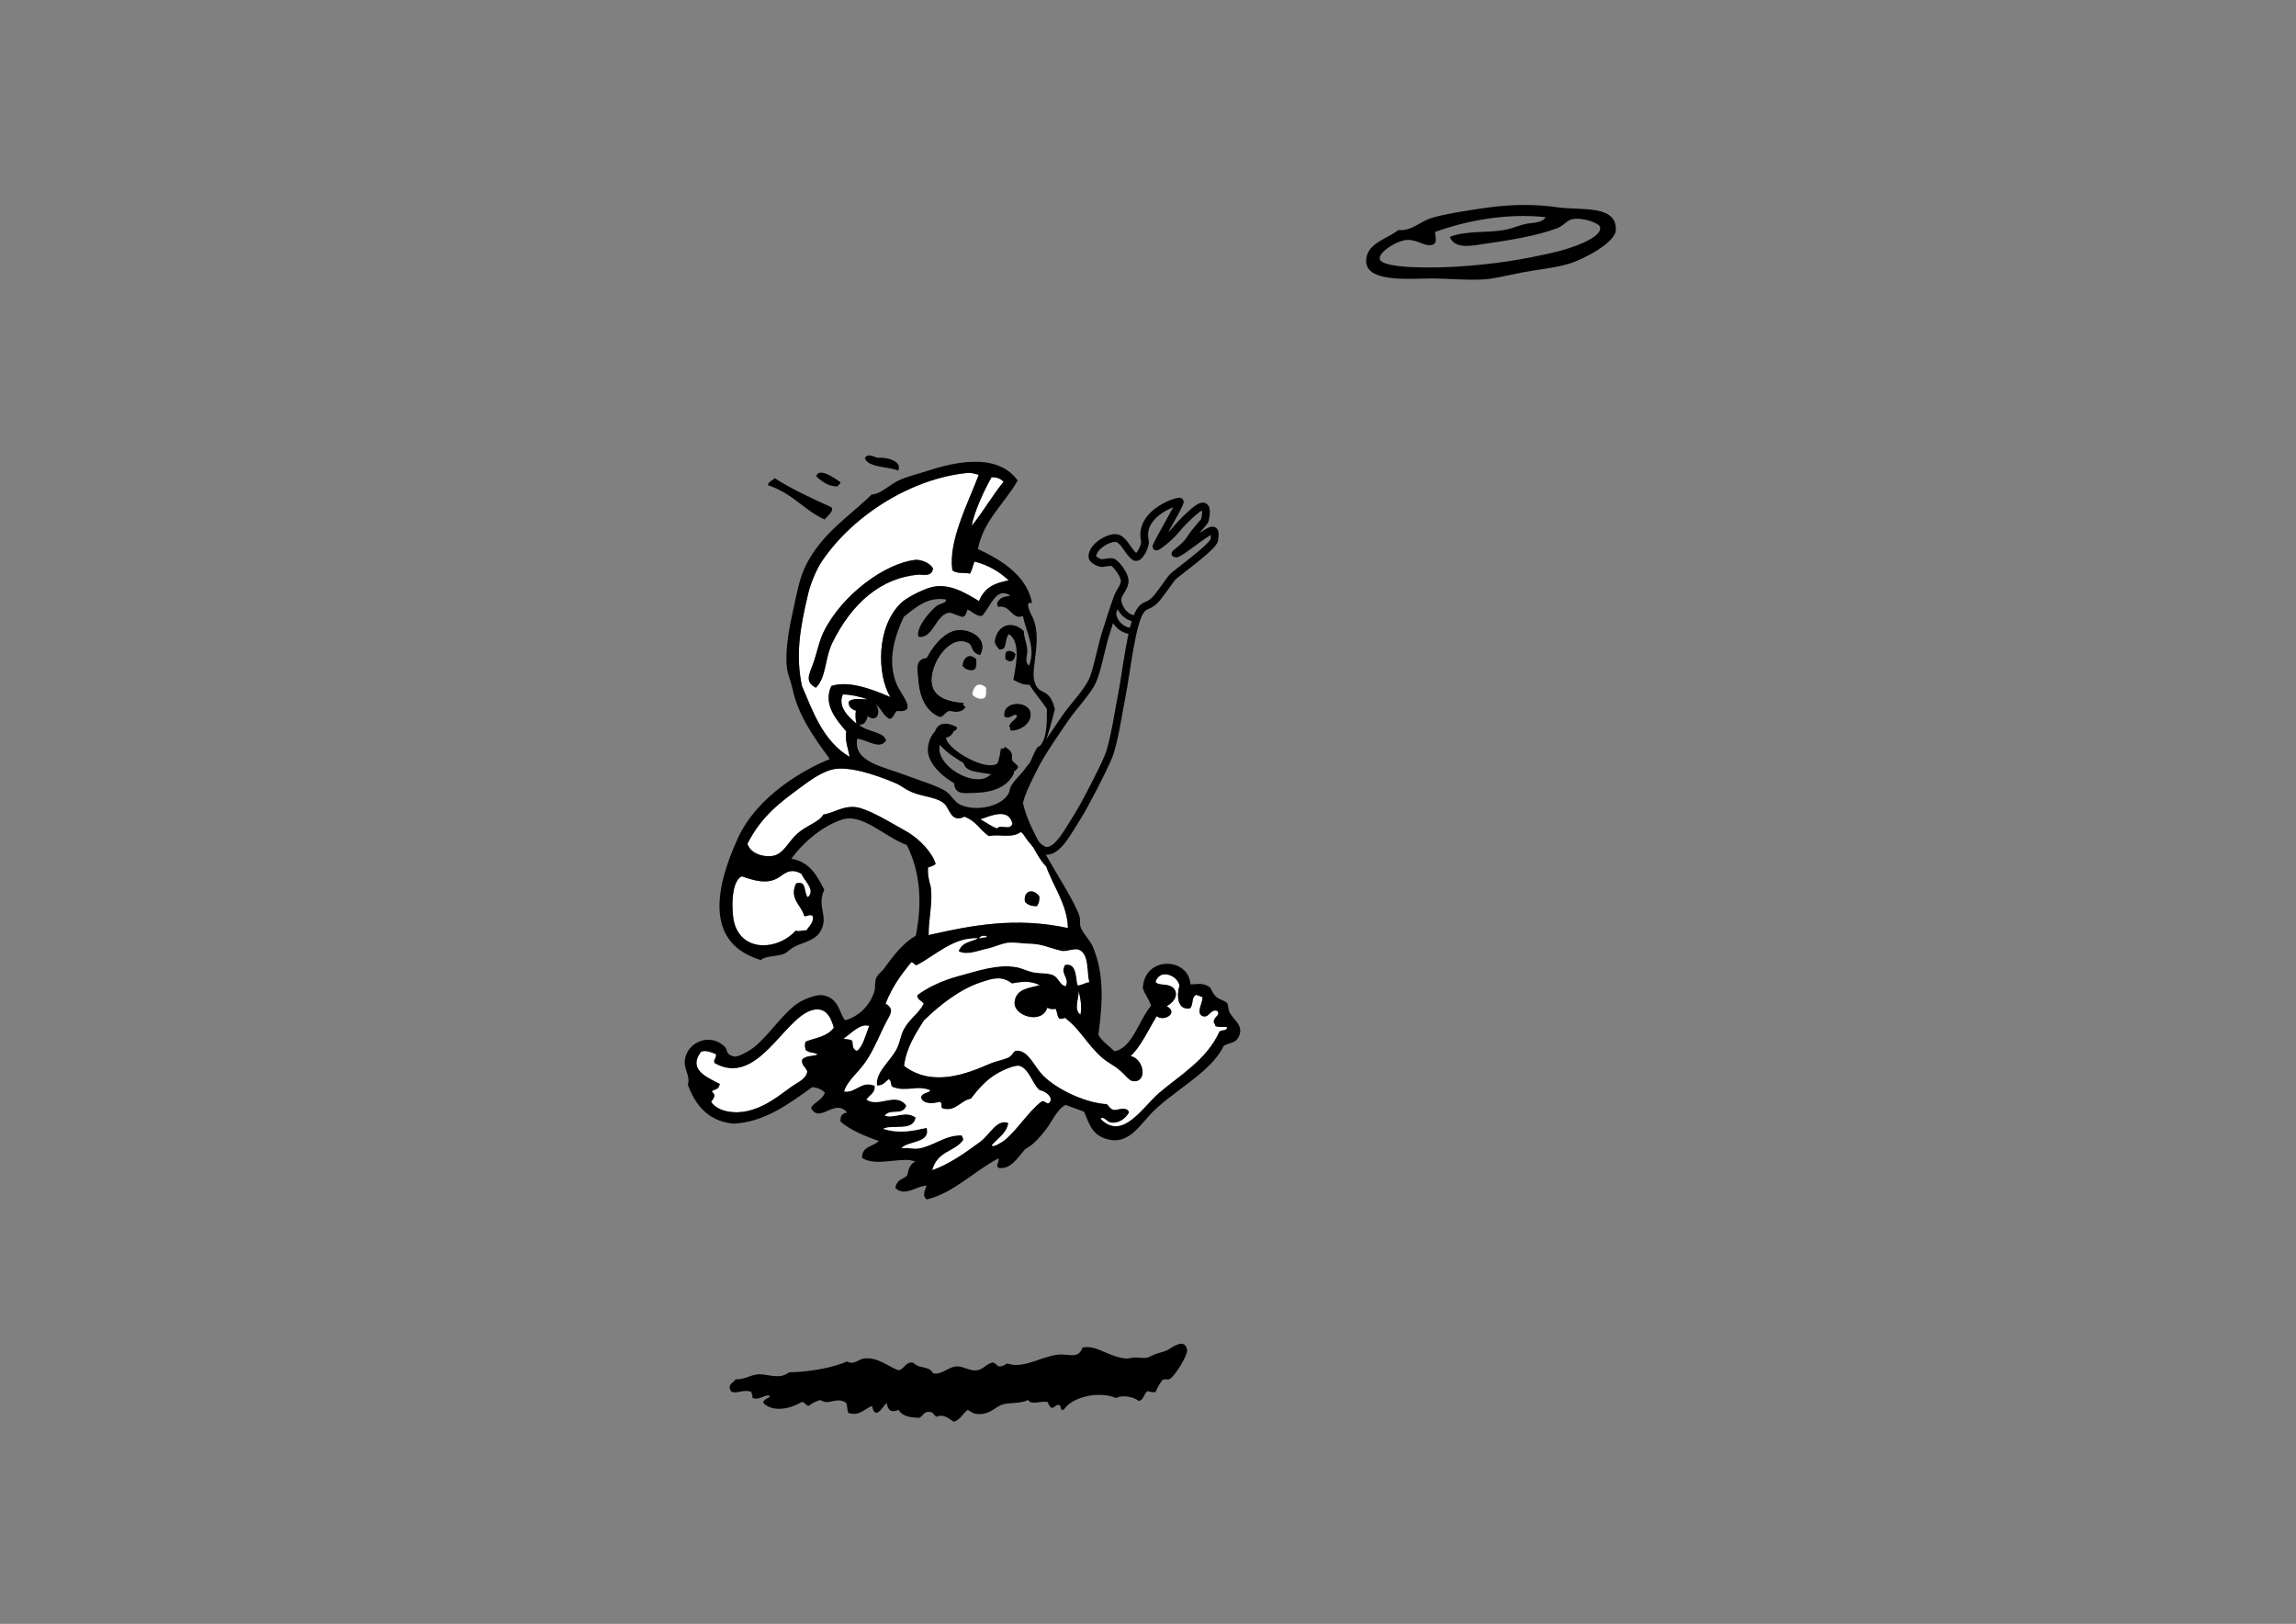 <?xml version="1.0" encoding="utf-8"?>
<!-- Generator: Adobe Illustrator 15.0.0, SVG Export Plug-In . SVG Version: 6.00 Build 0)  -->
<!DOCTYPE svg PUBLIC "-//W3C//DTD SVG 1.1//EN" "http://www.w3.org/Graphics/SVG/1.1/DTD/svg11.dtd">
<svg version="1.1" id="Layer_1" xmlns="http://www.w3.org/2000/svg" xmlns:xlink="http://www.w3.org/1999/xlink" x="0px" y="0px"
	 width="1190.55px" height="841.89px" viewBox="0 0 1190.55 841.89" enable-background="new 0 0 1190.55 841.89"
	 xml:space="preserve">
<rect x="0" y="0" width="1190.55" height="841.89" fill="#808080" stroke="none"/>
<g>
	<path fill-rule="evenodd" clip-rule="evenodd" fill="#FFFFFF" d="M507.529,246.14c-5.838,15.319-15.911,34.609-13.708,49.53
		c2.416,1.962,6.125,1.036,9.189,1.716c1.314-2.662,1.168-3.166,2.283-6.256c7.113,1.79,12.949,5.238,17.715,9.735
		c-6.184,1.307-12.221,2.931-15.374,10.75c-7.072-4.249-15.853-9.761-25.246-7.03c-4.986,1.45-12.386,5.466-14.801,7.688
		c-13.448,12.368-12.844,37.804-5.917,49.1c-10.189-4.393-21.85-8.613-30.631-5.722c-4.308,9.535,2.405,17.206,7.765,23.555
		c-0.795,5.032,1.05,8.834,1.737,13.176c-13.782-8.108-19.066-23.62-24.733-36.834c-3.234-15.807-1.198-28.981,3.29-47.878
		c1.171-4.931,4.148-12.387,7.284-16.974c16.685-24.411,47.163-42.846,75.503-45.524
		C503.392,245.029,505.397,245.599,507.529,246.14z M474.525,290.266c-15.762,1.888-37.787,17.944-47.396,37.239
		c-2.522,5.065-3.632,11.572-5.489,16.539c-2.151,5.756-4.393,9.464,1.431,12.519c5.477-5.449,4.66-15.405,8.428-23.1
		c10.346-21.126,25.537-33.82,44.593-35.535c2.226-0.201,7.099,1.5,7.707-3.187C482.202,291.57,476.996,289.971,474.525,290.266z"/>
	<path fill-rule="evenodd" clip-rule="evenodd" d="M465.777,243.995c-4.58-2.093-15.353-1.418-17.325-6.321
		c1.007-2.701,3.941-1.261,6.653-0.299C458.638,236.853,468.021,238.529,465.777,243.995z"/>
	<path fill-rule="evenodd" clip-rule="evenodd" d="M435.791,249.959c-0.099,1.505-1.133,1-1.359,2.231
		c-4.869,0.105-8.148-2.542-11.199-5.177C424.572,241.816,433.333,248.338,435.791,249.959z"/>
	<path fill-rule="evenodd" clip-rule="evenodd" d="M431.05,262.953c1.809,1.953-2.424,4.835-3.421,6.386
		c-11.062-4.993-15.725-13.053-29.48-17.845c0.663-2.297,2.47-2.134,3.505-3.629C409.587,253.173,423.31,259.464,431.05,262.953z"/>
	<path fill-rule="evenodd" clip-rule="evenodd" d="M483.799,294.74c-0.608,4.687-5.481,2.986-7.707,3.187
		c-19.057,1.715-34.247,14.409-44.593,35.535c-3.769,7.695-2.952,17.651-8.428,23.1c-5.824-3.055-3.583-6.763-1.431-12.519
		c1.857-4.967,2.966-11.474,5.489-16.539c9.609-19.295,31.634-35.351,47.396-37.239C476.996,289.971,482.202,291.57,483.799,294.74z
		"/>
	<path fill-rule="evenodd" clip-rule="evenodd" fill="#FFFFFF" d="M493.743,327.271c-5.743,2.276-10.265,8.11-13.189,13.729
		c-6.18,0.914-4.926,5.357-4.52,10.893c0.652,8.885,3.538,16.806,11.271,19.926c2.098-0.07,2.958-2.801,4.949-3.103
		c3.43,0.502,6.855,0.995,8.493-2.354c-1.082-0.296-1.388-0.953-0.917-1.971c-9.082-0.781-17.135-3.218-16.662-12.623
		c0.488-9.694,10.344-23.578,19.627-17.923c1.52,2.09,1.253,5.01,5.508,5.827C513.499,330.157,500.767,324.485,493.743,327.271z
		 M504.168,359.976c1.326,1.966,4.552,2.984,6.432,1.801c1.275-2.191,0.506-3.432,0.793-5.163
		C508.062,353.411,504.833,354.913,504.168,359.976z M534.487,371.037c0.747-8.161-14.98-8.492-13.787,0.423
		c2.984,2.096,5.117-2.137,6.653-0.299c-1.089,2.525-3.353,2.526-4.208,5.553c1.317,0.32-0.302,2.006,1.398,2.146
		C528.787,378.909,534.062,375.68,534.487,371.037z"/>
	<path fill-rule="evenodd" clip-rule="evenodd" d="M508.304,339.671c-4.255-0.816-3.988-3.737-5.508-5.827
		c-9.283-5.654-19.139,8.229-19.627,17.923c-0.474,9.405,7.58,11.842,16.662,12.623c-0.47,1.018-0.165,1.675,0.917,1.971
		c-1.638,3.349-5.063,2.856-8.493,2.354c-1.992,0.301-2.852,3.032-4.949,3.103c-7.733-3.121-10.619-11.042-11.271-19.926
		c-0.406-5.536-1.661-9.979,4.52-10.893c2.924-5.618,7.446-11.452,13.189-13.729C500.767,324.485,513.499,330.157,508.304,339.671z"
		/>
	<path fill-rule="evenodd" clip-rule="evenodd" d="M725.163,119.253c6.58,0.717,11.115-4.322,16.906-6.147
		c5.989-1.888,13.357-3.02,19.979-4.098c15.427-2.512,28.641-3.922,45.594-1.537c12.4,1.744,30.683-1.469,30.225,11.782
		c-0.23,6.65-17.119,15.34-24.078,17.417c-7.87,2.351-16.081,2.964-24.589,4.611c-7.247,1.402-14.913,3.326-19.979,3.586
		c-9.775,0.501-18.148-0.491-26.639-0.513c-11.231-0.028-37.683,2.886-33.811-11.782
		C710.59,125.681,719.864,123.417,725.163,119.253z M744.118,120.277c-0.116,1.145,1.703,6.131-1.537,6.66
		c-3.571,1.08-7.736-2.778-12.807-2.562c-5.449,0.233-14.812,6.311-14.344,9.733c0.748,5.473,29.315,4.812,40.47,4.099
		c18.548-1.188,33.89-3.568,51.229-7.685c6.304-1.496,23.953-7.075,22.54-12.807c-0.54-2.19-9.193-5.135-14.344-4.098
		c-2.814,0.567-4.382,3.317-7.684,4.611c-10.143,3.972-25.657,6.473-37.909,8.196c-5.606,0.789-15.401,3.205-17.93-3.586
		c8.17-3.343,18.793-2.007,28.175-3.586c3.704-0.624,7.388-2.274,10.758-3.074c3.902-0.926,8.602-0.265,10.758-3.586
		C780.888,110.359,759.914,114.524,744.118,120.277z"/>
	<path fill-rule="evenodd" clip-rule="evenodd" d="M506.304,341.833c-0.287,1.731,0.482,2.972-0.793,5.163
		c-1.88,1.184-5.106,0.166-6.432-1.801C499.744,340.133,502.973,338.631,506.304,341.833z"/>
	<path fill-rule="evenodd" clip-rule="evenodd" d="M524.544,378.861c-1.701-0.141-0.081-1.827-1.398-2.146
		c0.855-3.027,3.119-3.028,4.208-5.553c-1.536-1.838-3.669,2.395-6.653,0.299c-1.193-8.915,14.534-8.584,13.787-0.423
		C534.062,375.68,528.787,378.909,524.544,378.861z"/>
	<path fill-rule="evenodd" clip-rule="evenodd" fill="#FFFFFF" d="M449.807,362.5c-1.743,0.274-7.666-1.031-9.762,1.346
		c-0.116,2.185,1.079,3.76,3.759,4.644c-0.401,2.45-0.156,4.601,0.299,6.653c-4.701-3.779-9.746-9.168-7.03-15.107
		C440.946,360.057,445.251,361.01,449.807,362.5z"/>
	<path fill-rule="evenodd" clip-rule="evenodd" fill="#FFFFFF" d="M524.974,427.005c-1.238,3.923-6.066,0.131-8.012,2.53
		c-3.811-1.62-4.88-2.715-8.617-4.78C513.571,423.062,522.963,418.511,524.974,427.005z"/>
	<path fill-rule="evenodd" clip-rule="evenodd" fill="#FFFFFF" d="M500.118,423.39c6.849,2.867,7.336,6.435,12.681,10.081
		c5.291-1.264,11.651,1.406,16.59-2.128c6.338,5.042,7.588,12.45,13.111,17.871c3.46,9.976,11.022,19.915,11.258,31.918
		c-27.372-5.872-49.918-1.376-72.22,3.644c-0.131-8.196,2.352-17.609,1.034-25.253c-0.896-3.046-1.615-6.174-1.346-9.761
		c1.385-0.457,2.807-0.838,3.941-1.835c-1.458-5.291-7.744-12.782-15.563-17.13c-7.292-4.053-16.445-9.753-23.49-11.842
		c-7.689-2.279-13.56,2.545-19.218,3.35c-1.785,3.719-8.377,5.411-13.403,9.834c-4.818,4.239-7.107,10.74-12.968,11.627
		c-4.864,0.736-11.52-1.346-12.948-6.359c7.475-14.549,17-21.37,27.561-29.208c4.188-3.107,10.65-7.896,16.466-9.261
		c8.19-1.923,21.771,2.465,32.381,6.906c3.726,1.56,5.729,3.837,10.542,5.482c5.433,1.857,12.13,2.251,15.4,5.619
		C492.419,419.513,493.335,426.783,500.118,423.39z M531.452,467.541c1.981,2.006,3.501,2.139,6.256,2.282
		c1.252-2.255,1.135-2.655,1.274-4.987C535.885,460.291,530.547,461.653,531.452,467.541z"/>
	<path fill-rule="evenodd" clip-rule="evenodd" d="M538.982,464.836c-0.139,2.332-0.022,2.732-1.274,4.987
		c-2.755-0.144-4.275-0.276-6.256-2.282C530.547,461.653,535.885,460.291,538.982,464.836z"/>
	<path fill-rule="evenodd" clip-rule="evenodd" fill="#FFFFFF" d="M617.089,522.779c2.013-2.338,0.407-5.396,3.114-7.043
		c1.123,0.409,2.246,0.819,3.369,1.229c-0.017,3.204-3.356,7.955-0.272,9.717c3.824,1.635,4.253-4.023,8.013-2.53
		c1.521,2.419-1.425,2.451-1.932,5.293c-0.217,1.033,0.957,1.419,0.74,2.452c2.48,1.035,4.068,0.157,6.302,0.663
		c-0.646,2.331-2.964,1.073-4.116,2.315c-6.558,14.604-20.86,22.827-31.195,31.697c-8.629,7.405-19.135,25.229-30.521,13.404
		c1.846-1.487,3.3,1.557,5.293,1.932c3.755,0.706,7.599-1.653,9.546-5.241c-1.31-3.242-5.459-1.184-7.746-1.19
		c-2.278-0.538-2.529-2.02-3.805-3.023c-11.495-0.622-27.834-8.469-34.383-16.363c-3.525-4.249-6.504-10.974-11.674-11.348
		c-2.737-0.198-2.082,1.877-4.468,3.278c-2.51,1.474-6.619,1.994-9.982,3.446c-11.56,4.989-29.605,12.491-44.6,1.178
		c1.124-9.29,5.882-16.623,10.223-23.536c8.04-7.811,18.605-16.362,30.221-20.057c5.565-1.77,10.03-3.354,15.536,0.761
		c4.364-0.64,8.472-1.829,14.398,0.891c-4.792,1.592-12.377,1.573-13.052,8.871c-0.664,7.177,14.153,11.744,16.935,2.906
		c1.654,0.694,3.127,0.997,4.201,0.442c1.166,1.456,0.658,3.689,1.964,5.08c1.311,0.744,3.496-0.984,3.72,0.267
		c7.448,5.661,10.893,13.593,19.191,20.634c2.168,1.839,5.708,3.576,8.266,5.743c3.502,2.965,5.064,5.646,7.128,5.872
		c7.646,0.834,5.782-11.623-1.256-13.001c5.387-5.021,9.144-13.549,13.546-20.687c3.675,3.084,11.612-1.698,5.17-5.203
		c3.759-1.875,6.89-6.441,3.031-9.8c-3.395-2.213-6.785-0.568-8.838-2.68c2.197-7.356,11.583-3.353,12.428,1.808
		C610.028,516.204,610.47,523.896,617.089,522.779z"/>
	<path fill-rule="evenodd" clip-rule="evenodd" fill="#FFFFFF" d="M511.825,485.464c-0.833,1.357-2.932-0.003-3.766,1.354
		C507.254,485.308,510.25,484.705,511.825,485.464z"/>
	<path fill-rule="evenodd" clip-rule="evenodd" fill="#FFFFFF" d="M418.885,465.188c-2.265-2.191-0.313-9.068-6.12-7.14
		c-3.697,7.979,2.821,11.206,4.228,16.812c1.73,0.568,2.399-1.143,4.376-0.04c0.783,3.18-1.569,5.195-3.29,7.524
		c-1.942-0.167-3.366,0.78-5.515,0.169c-9.029,10.04-27.472,11.409-31.815-3.974c-1.326-4.694-2.18-21.58,3.921-24.198
		c7.513,2.626,12.942,3.78,18.118,1.157c3.377-1.711,6.497-6.232,12.87-2.394C417.065,456.787,423.106,461.416,418.885,465.188z"/>
	<path fill-rule="evenodd" clip-rule="evenodd" fill="#FFFFFF" d="M559.325,513.701c0.89,3.848,1.764,7.703,0.95,12.343
		C556.587,523.499,559.443,517.908,559.325,513.701z"/>
	<path fill-rule="evenodd" clip-rule="evenodd" fill="#FFFFFF" d="M450.719,531.88c-1.916,4.753-3.229,10.805-6.36,12.948
		c-2.679-0.884-2.011-3.325-2.445-5.255c-1.814-1.038-2.916-0.541-4.507-1.099C441.377,535.787,446.106,530.34,450.719,531.88z"/>
	<path fill-rule="evenodd" clip-rule="evenodd" fill="#FFFFFF" d="M432.38,532.823c-3.735,4.854-9.578,5.176-14.626,7.205
		c-0.669,1.777-0.278,3.061,0.04,4.378c2.845,1.933,3.657,0.788,6.256,2.282c-2.546,1.109-5.93,0.421-8.012,2.529
		c-0.884,2.942,2.058,4.104,2.575,6.393c-0.748,4.002-5.129,5.573-8.324,7.87c-7.268,5.223-13.178,10.209-22.554,12.493
		c-6.293,1.532-15.56,0.605-18.99-4.748c1.574-2.158,2.688-3.515,0.312-5.339c1.34-1.411,3.672-0.693,4.162-3.934
		c-7.282-3.724-16.436-7.612-9.742-16.643c1.956-0.949,4.764-0.065,7.746,1.189c0.511,2.051-1.619,2.86-0.618,4.683
		c22.205,12.409,35.63-23.173,50.362-27.432C428.026,521.709,430.791,527.129,432.38,532.823z"/>
	<path fill-rule="evenodd" clip-rule="evenodd" d="M602.737,715.577c-1.535,1.71-2.549,3.94-3.586,6.148
		c-1.761,0.224-2.871-0.203-4.098-0.513c-1.981,1.264-1.851,4.639-4.611,5.123c-2.823-2.417-8.966-3.175-11.782-1.537
		c-8.782-3.799-22.814-0.656-27.151,6.147c-2.201,0.493-0.898-2.517-2.562-2.562c-1.837-0.13-1.877,1.538-3.586,1.537
		c-1.119-0.589-1.647-1.769-2.049-3.074c-4.175-0.676-8.341,1.815-10.246-1.024c-4.747,2.275-9.523,0.962-13.832,2.562
		c-3.492,1.296-6.382,5.58-13.319,4.61c-1.779-0.271-2.711-1.388-4.098-2.049c-2.609,1.831-3.787,5.093-7.172,6.147
		c-2.617-1.397-4.99-4.306-9.221-2.562c-1.135-0.914-1.556-2.543-3.586-2.562c-2.893-0.16-3.273,2.191-5.123,3.073
		c-4.921-0.031-9.006-0.897-10.758-4.098c-3.644,1.637-5.698,0.323-6.147-3.586c-1.832,1.584-2.746,4.084-5.123,5.123
		c-1.928-0.122-1.998-2.101-2.562-3.586c-3.735,1.484-6.698,5.563-12.295,3.586c-0.562-1.487-0.462-3.636-1.024-5.123
		c-4.643-3.543-9.406,1.588-13.319-1.537c-2.475,0.599-4.453,1.695-6.147,3.074c-1.641-0.237-1.806-1.951-3.586-2.05
		c-5.639,3.433-14.87,5.65-19.979,0.513c0.111-2.279,2.674-2.107,3.586-3.586c-2.748-1.368-4.782,2.38-9.221,1.024
		c0.371-1.565-0.524-1.867-0.512-3.073c-3.778-1.896-8.223,1.509-10.758-0.513c0.083-0.596-0.113-0.912-0.512-1.024
		c-0.44-3.173,2.193-3.271,3.074-5.123c4.901,0.38,8.127-2.745,12.807-2.562c4.922,0.193,10.313,2.688,14.856-1.024
		c11.568-0.271,22.469-2.379,30.225-5.635c3.313,2.136,5.839-1.191,8.709-1.537c7.186-0.867,12.261,4.108,17.93,6.147
		c3.039-0.758,3.26-3.877,6.66-4.099c1.173-0.076,1.884,1.451,4.099,2.049c3.62,0.978,5.621,0.874,7.171,3.586
		c4.729,0.899,7.778-3.466,12.295-3.586c3.413-0.09,6.777,2.49,10.246,2.05c3.678-0.468,4.294-2.969,8.197-4.099
		c1.5,0.208,2.076,1.339,3.074,2.049c2.167,0.118,3.292-0.806,4.61-1.536c9.145,3.411,19.717-5.283,29.2-4.61
		c4.319,0.306,8.063,1.517,9.733-3.586c7.266-1.688,13.749,4.991,22.541,5.635c1.653,0.121,3.562-0.644,5.635-0.513
		c5.161,0.326,4.593,0.646,9.222-1.536c2.034-0.96,4.832-1.226,7.172-2.562c2.659-1.519,8.437-6.011,9.733,0
		c0.561,2.599-6.273,13.901-9.222,15.368C605.519,715.466,603.07,714.64,602.737,715.577z"/>
	<path fill-rule="evenodd" clip-rule="evenodd" fill="#FFFFFF" d="M514.136,247.46c2.458-0.095,4.413,0.453,6.256,2.283
		c-5.767,7.067-10.755,15.81-16.524,22.873C504.983,265.793,510.316,254.099,514.136,247.46z"/>
	<path fill-rule="evenodd" clip-rule="evenodd" d="M532.5,405.5c-11.927,11.075,22.954,55.163,27.261,69.643
		c0.562,1.89-0.067,3.85,0.65,5.69c1.352,3.47,4.721,6.437,6.205,9.898c5.944,13.872,5.244,28.527,2.927,45.783
		c1.797,3.292,5.5,5.697,8.351,8.499c9.239-1.608,12.557-15.942,18.976-23.612c-0.933-3.295-3.369-5.891-4.278-9.196
		c0.883-16.859,23.816-15.929,24.686-1.899c2.248,0.282,6.023-1.263,9.847,1.411c1.13,0.79,1.375,3.178,3.584,5.124
		c1.703,1.501,4.335,1.834,5.424,3.07c1.059,1.201,0.427,3.313,1.788,5.561c2.369,3.909,7.336,6.589,4.188,12.435
		c-1.677,3.112-4.65,2.517-7.576,4.324c-6.945,14.553-27.957,24.036-38.948,36.505c-5.831,6.613-11.395,14.281-20.759,12.057
		c-8.836-2.099-10.03-8.445-12.721-14.457c-3.208-1.17-6.417-2.341-9.625-3.512c-4.498,2.468-6.668,8.289-10.08,12.682
		c-3.221,4.147-6.778,8.241-10.821,10.23c-3.914,4.469-7.164,10.363-13.404,9.833c-2.44-0.596,0.17-3.542-0.344-5.033
		c-12.689,6.504-23.112,17.875-37.226,21.318c-2.29-1.332-1.394-4.146-0.123-7.135c-5.276,0.061-11.254,6.001-16.239,1.165
		c0.884-4.683,4.099-4.356,6.178-6.472c0.633-3.375,1.654-6.13,4.253-7.173c-6.807-2.991-19.935,3.019-27.66-1.911
		c-0.183-6.236,6.044-5.812,8.676-8.832c-6.359-2.053-15.194-5.824-19.815-9.957c-0.342-2.929,0.829-4.314,3.375-4.767
		c-6.413-7.753-14.405,6.286-18.729-2.472c2.062-3.295,5.534-3.561,7.187-7.738c-1.346-1.707-4.144-2.772-6.562-2.939
		c-12.37,8.906-24.622,18.066-40.724,18.951c-14.347-1.312-20.424-11.246-23.744-20.115c1.673-6.01-3.743-8.884-0.683-16.062
		c3.015-7.072,13.094-10.418,19.875-3.655c1.597,1.593,0.221,3.975,4.722,4.995c2.111,0.478,7.906-2.821,10.509-4.891
		c8.025-6.38,15.562-18.753,23.835-23.479c2.88-1.645,8.673-3.884,11.602-3.401c8.654,1.426,8.603,9.438,11.628,12.969
		c6.68-1.625,12.668-7.175,15.159-14.646c0.792-2.373,0.069-5.074,1.015-7.265c0.89-2.06,2.707-2.993,3.856-4.591
		c5.038-7.001,10.056-13.483,16.694-17.358c3.6-18.056,1.989-33.688-4.677-46.967c-11.669-4.309-22.854-16.459-33.336-13.254
		c-9.588,2.933-20.081,11.416-26.501,20.324c10.348,1.947,13.518,9.695,17.053,16.037c-4.101,9.16,2.346,13.369-1.729,21.181
		c-2.62,5.021-8.258,5.841-13.358,8.215c-2.375,1.104-4.169,3.257-5.781,3.889c-3.962,1.55-9.114,0.842-12.084,3.227
		c-28.408-8.576-24.33-35.931-11.837-63.214c10.025-21.89,34.417-35.767,47.663-40.958c-8.034-11.012-16.335-22.274-19.394-36.523
		c-0.813-3.789-2.396-7.451-2.79-10.288c-1.241-8.948,1.007-20.737,3.492-31.99c1.564-7.086,2.938-15.042,6.282-21.701
		c8.375-16.679,22.417-25.229,34.09-36.641c5.116-0.42,9.022-4.977,14.145-7.382c4.318-2.027,10.037-3.355,14.886-4.929
		c11.995-3.894,35.756-10.267,46.694,5.039c-6.582,11.558-18.009,21.085-20.609,35.561c14.884,6.72,25.688,15.338,28.048,27.886
		c0.074,0.396-4.668-2.132,0.024,6.908c5.584,10.757-0.601,26.389,1.084,33.218c2.2,8.916,7.5,2.44,10.75,14.878
		C547,367.589,539.5,399,532.5,405.5z M592.589,391.145 M503.868,272.616c5.77-7.062,10.757-15.805,16.524-22.873
		c-1.844-1.83-3.798-2.378-6.256-2.283C510.316,254.099,504.983,265.793,503.868,272.616z M501.884,245.172
		c-28.34,2.678-58.819,21.113-75.503,45.524c-3.135,4.587-6.113,12.043-7.284,16.974c-4.488,18.896-6.524,32.071-3.29,47.878
		c5.667,13.214,10.951,28.727,24.733,36.834c-0.687-4.341-2.532-8.144-1.737-13.176c-5.36-6.349-12.073-14.02-7.765-23.555
		c8.781-2.891,20.441,1.33,30.631,5.722c-6.926-11.296-7.53-36.732,5.917-49.1c2.416-2.222,9.815-6.237,14.801-7.688
		c9.393-2.731,18.174,2.781,25.246,7.03c3.153-7.819,9.19-9.443,15.374-10.75c-4.767-4.498-10.602-7.946-17.715-9.735
		c-1.114,3.091-0.969,3.594-2.283,6.256c-3.064-0.68-6.773,0.246-9.189-1.716c-2.203-14.921,7.87-34.211,13.708-49.53
		C505.397,245.599,503.392,245.029,501.884,245.172z M525.447,352.47c1.681-8.873,3.67-19.682-2.25-23.724
		c-2.647,2.631-0.395,8.458-5.086,7.96c-0.871-1.326-2.185-2.446-2.315-4.117c1.351-9.183,9.389-10.988,15.062-5.411
		c0.022,3.223,1.664,6.389,1.828,9.937c0.118,2.569-1.661,6.107,0.911,7.966c3.649-9.17-1.611-17.619-3.168-25.694
		c-5.902,2.253-6.248-6.089-12.994-4.741c0.136-0.729-0.497-1.101-0.436-1.795c1.303-3.495,4.261-3.436,6.919-4.019
		c-7.398-5.162-10.406,6.146-14.717,10.444c-2.836,0.487-5.096-2.302-7.524-3.291c-0.64,2.06-1.295,4.087-3.024,3.805
		c-1.925-0.702-3.85-1.404-5.775-2.107c-7.532-0.16-8.616,13.539-16.558,12.5c-1.706-3.986,5.049-12.49,9.033-15.79
		c2.146-1.778,5.548-1.574,5.125-3.583c-9.38-1.554-15.475,3.951-21.806,8.949c-6.56,14.002-7.75,24.563-3.889,34.572
		c2.252,5.839,11.809,15.43,0.248,14.268c-1.444,1.19-1.888,4.528-4.162,3.935c-3.344-2.04-3.86-5.396-7.082-7.492
		c3.18,2.776,1.66,10.362-3.902,6.211c-0.649,3.185-2.097,4.653-4.338,4.416c2.804,3.623,13.393,3.622,13.865,8.331
		c-3.421,4.758-8.845-0.093-14.879-1.066c-2.403,12.193,13.54,14.503,25.714,19.198c6.595,2.543,14.176,4.675,19.556,7.68
		c3.156,1.763,4.899,5.749,7.739,7.186c8.25,4.176,23.224,1.199,25.961-6.887c4.685-0.235,1.734-0.091,6.986-0.336 M530.49,409.774
		c-4.079,0.194-2.948,0.124-6.986,0.336c0.117-4.05,5.782-7.791,9.407-13.473c1.81-0.688,3.931-9.95,6.155-9.75
		c4.104-4.053,3.725-13.507,3.785-19.341c-2.811-4.286-6.423-8.198-9.046-12.571c-2.71,0.188-4.651-0.549-8.357-2.504
		 M437.073,360.035c-2.716,5.939,2.329,11.328,7.03,15.107c-0.455-2.052-0.7-4.203-0.299-6.653
		c-2.681-0.883-3.875-2.459-3.759-4.644c2.096-2.377,8.019-1.072,9.762-1.346C445.251,361.01,440.946,360.057,437.073,360.035z
		 M508.345,424.755c3.737,2.065,4.806,3.16,8.617,4.78c1.946-2.399,6.774,1.393,8.012-2.53
		C522.963,418.511,513.571,423.062,508.345,424.755z M489.927,416.945c-3.27-3.368-9.967-3.761-15.4-5.619
		c-4.813-1.645-6.816-3.922-10.542-5.482c-10.609-4.441-24.19-8.829-32.381-6.906c-5.815,1.365-12.278,6.153-16.466,9.261
		c-10.561,7.838-20.086,14.659-27.561,29.208c1.428,5.014,8.084,7.096,12.948,6.359c5.86-0.887,8.149-7.388,12.968-11.627
		c5.025-4.423,11.618-6.115,13.403-9.834c5.658-0.805,11.528-5.628,19.218-3.35c7.045,2.088,16.198,7.789,23.49,11.842
		c7.819,4.348,14.105,11.839,15.563,17.13c-1.134,0.997-2.556,1.378-3.941,1.835c-0.269,3.587,0.45,6.715,1.346,9.761
		c1.318,7.644-1.165,17.057-1.034,25.253c22.302-5.02,44.849-9.516,72.22-3.644c-0.236-12.003-7.798-21.942-11.258-31.918
		c-5.522-5.421-6.773-12.829-13.111-17.871c-4.939,3.534-11.3,0.864-16.59,2.128c-5.345-3.646-5.833-7.214-12.681-10.081
		C493.335,426.783,492.419,419.513,489.927,416.945z M611.587,510.956c-0.845-5.16-10.23-9.164-12.428-1.808
		c2.053,2.111,5.443,0.467,8.838,2.68c3.858,3.358,0.728,7.925-3.031,9.8c6.442,3.505-1.495,8.287-5.17,5.203
		c-4.402,7.138-8.159,15.665-13.546,20.687c7.038,1.378,8.902,13.835,1.256,13.001c-2.063-0.226-3.625-2.907-7.128-5.872
		c-2.558-2.167-6.098-3.904-8.266-5.743c-8.298-7.041-11.743-14.973-19.191-20.634c-0.224-1.251-2.409,0.478-3.72-0.267
		c-1.306-1.391-0.799-3.624-1.964-5.08c-1.074,0.555-2.546,0.252-4.201-0.442c-2.782,8.838-17.599,4.271-16.935-2.906
		c0.674-7.298,8.259-7.279,13.052-8.871c-5.927-2.72-10.035-1.53-14.398-0.891c-5.506-4.115-9.971-2.53-15.536-0.761
		c-11.616,3.694-22.181,12.246-30.221,20.057c-4.341,6.913-9.099,14.246-10.223,23.536c14.995,11.313,33.041,3.812,44.6-1.178
		c3.364-1.452,7.472-1.973,9.982-3.446c2.386-1.401,1.73-3.477,4.468-3.278c5.169,0.374,8.149,7.099,11.674,11.348
		c6.548,7.895,22.888,15.741,34.383,16.363c1.275,1.004,1.527,2.485,3.805,3.023c2.287,0.007,6.436-2.052,7.746,1.19
		c-1.947,3.588-5.792,5.947-9.546,5.241c-1.993-0.375-3.447-3.419-5.293-1.932c11.386,11.825,21.892-5.999,30.521-13.404
		c10.335-8.87,24.638-17.093,31.195-31.697c1.152-1.242,3.47,0.016,4.116-2.315c-2.233-0.506-3.821,0.372-6.302-0.663
		c0.217-1.033-0.957-1.419-0.74-2.452c0.507-2.842,3.452-2.874,1.932-5.293c-3.76-1.493-4.188,4.165-8.013,2.53
		c-3.084-1.762,0.256-6.513,0.272-9.717c-1.123-0.409-2.246-0.819-3.369-1.229c-2.707,1.646-1.102,4.705-3.114,7.043
		C610.47,523.896,610.028,516.204,611.587,510.956z M482.196,565.177c-7.503-2.675-11.925,1.277-19.562-1.685
		c-1.075-1.098-0.256-3.077-1.833-3.941c-1.774,1.624-3.42,3.528-6.087,3.232c-0.882-7.064,6.861-12.424,10.262-19.158
		c1.612-3.192,2.019-7.022,3.688-10.106c2.904-5.367,7.802-8.224,10.255-13.163c-1.099-1.486-3.697-2.275-3.277-4.469
		c5.007-3.78,12.65-7.529,21.019-9.78c9.926-2.671,20.65-6.517,30.598-4.65c2.624,0.491,5.599,2.063,8.838,2.679
		c3.459,0.658,7.486,0.133,10.327,1.587c2.522,1.29,3.259,5.023,6.165,5.521c2.05-4.683-3.177-5.979-0.338-11.03
		c6.226-1.165,5.513,6.737,6.51,10.556c2.31,0.099,3.854-1.45,6.042-1.613c-1.426-4.803,0.04-14.548-5.366-16.682
		c-2.363-0.932-6.6,1.091-8.929,0.56c-6.381-1.452-9.901-3.535-16.103-3.692c-3.738-0.096-7.605-0.702-10.678-0.625
		c-3.64,0.091-7.971,2.358-12.083,3.226c-5.04,1.063-10.302,3.533-14.619,1.21c2.043-5.052,6.568-4.773,10.073-6.686
		c-13-0.46-21.536,8.67-31.834,14.015c-1.6-0.188-1.112-1.347-2.711-1.533c-4.901,6.066-9.724,12.303-13.241,21.343
		c4.742,2.921,2.374,5.648,0.384,9.411c-3.301,6.242-6.285,14.367-10.965,21.084c-3.943,5.659-9.4,9.644-10.958,15.088
		c6.119,0.844,8.743-5.825,15.803-2.96c0.46,3.76-2.792,4.902-4.253,7.174c6.32,4.33,15.435-4.282,20.655,3.173
		c-1.972,5.492-8.467,1.266-11.166,5.197c5.617,1.477,10.621-2.928,16.018,0.936c-1.444,7.539-11.742,3.346-16.856,5.847
		c8.867,2.74,15.607,0.912,22.541-0.501c2.242,7.996-9.468,6.691-13.097,10.49c3.227-0.278,6.388,0.584,9.234,0.098
		c7.639-1.306,13.787-7.127,22.066-6.673c0.245,0.817,0.956,1.42,0.741,2.452c-4.748,6.396-12.975,5.315-15.991,15.433
		c8.783-3.025,17.471-9.25,25.05-14.854c4.43-3.275,8.52-11.937,14.366-9.482c-0.808,5.356-5.648,8.101-8.591,11.59
		c0.714,1.24,5.215-1.662,6.393-2.576c6.518-5.054,12.742-15.352,19.367-20.199c1.797-0.899,2.938,2.129,4.201,0.442
		c1.78-2.269-1.335-5.426-5.333-6.309c-3.821-3.479-5.375-10.956-10.185-12.44c-2.122-0.655-7.798,1.723-11.121,3.577
		c-5.923,3.305-10.259,8.25-14.151,13.377c-5.192,0.862-7.985,6.882-14.405,5.106c-2.003-0.533,0.271-3.057-2.009-3.461
		c-2.377,0.824-8.542,1.576-9.496-2.373C478.136,566.155,482.324,566.63,482.196,565.177z M508.059,486.817
		c0.833-1.356,2.932,0.004,3.766-1.354C510.25,484.705,507.254,485.308,508.059,486.817z M415.659,453.104
		c-6.374-3.839-9.493,0.683-12.87,2.394c-5.176,2.623-10.605,1.469-18.118-1.157c-6.101,2.618-5.247,19.504-3.921,24.198
		c4.343,15.383,22.786,14.014,31.815,3.974c2.149,0.611,3.573-0.336,5.515-0.169c1.721-2.329,4.073-4.345,3.29-7.524
		c-1.978-1.103-2.646,0.608-4.376,0.04c-1.406-5.605-7.925-8.832-4.228-16.812c5.807-1.929,3.855,4.948,6.12,7.14
		C423.106,461.416,417.065,456.787,415.659,453.104z M560.275,526.044c0.813-4.64-0.06-8.495-0.95-12.343
		C559.443,517.908,556.587,523.499,560.275,526.044z M437.407,538.475c1.592,0.558,2.693,0.061,4.507,1.099
		c0.434,1.93-0.234,4.371,2.445,5.255c3.131-2.144,4.444-8.195,6.36-12.948C446.106,530.34,441.377,535.787,437.407,538.475z
		 M420.967,523.751c-14.731,4.259-28.157,39.841-50.362,27.432c-1.001-1.822,1.129-2.632,0.618-4.683
		c-2.981-1.255-5.79-2.139-7.746-1.189c-6.693,9.03,2.46,12.919,9.742,16.643c-0.489,3.24-2.821,2.522-4.162,3.934
		c2.375,1.824,1.262,3.181-0.312,5.339c3.43,5.354,12.697,6.28,18.99,4.748c9.376-2.284,15.287-7.271,22.554-12.493
		c3.194-2.297,7.576-3.868,8.324-7.87c-0.518-2.289-3.459-3.45-2.575-6.393c2.082-2.108,5.465-1.42,8.012-2.529
		c-2.599-1.494-3.411-0.35-6.256-2.282c-0.318-1.317-0.709-2.601-0.04-4.378c5.048-2.029,10.892-2.352,14.626-7.205
		C430.791,527.129,428.026,521.709,420.967,523.751z"/>
	<path fill-rule="evenodd" clip-rule="evenodd" fill="#FFFFFF" d="M477.553,568.936c0.954,3.949,7.118,3.197,9.496,2.373
		c2.28,0.404,0.006,2.928,2.009,3.461c6.42,1.775,9.213-4.244,14.405-5.106c3.892-5.127,8.228-10.072,14.151-13.377
		c3.323-1.854,8.999-4.232,11.121-3.577c4.81,1.484,6.363,8.962,10.185,12.44c3.998,0.883,7.113,4.04,5.333,6.309
		c-1.264,1.687-2.404-1.342-4.201-0.442c-6.625,4.848-12.849,15.146-19.367,20.199c-1.178,0.914-5.679,3.816-6.393,2.576
		c2.942-3.489,7.783-6.233,8.591-11.59c-5.846-2.454-9.936,6.207-14.366,9.482c-7.579,5.604-16.268,11.829-25.05,14.854
		c3.016-10.117,11.244-9.036,15.991-15.433c0.215-1.032-0.496-1.635-0.741-2.452c-8.279-0.454-14.427,5.367-22.066,6.673
		c-2.846,0.486-6.008-0.376-9.234-0.098c3.629-3.799,15.339-2.494,13.097-10.49c-6.933,1.413-13.674,3.241-22.541,0.501
		c5.114-2.501,15.413,1.692,16.856-5.847c-5.396-3.863-10.4,0.541-16.018-0.936c2.699-3.932,9.194,0.295,11.166-5.197
		c-5.22-7.455-14.334,1.157-20.655-3.173c1.461-2.271,4.713-3.414,4.253-7.174c-7.06-2.865-9.684,3.804-15.803,2.96
		c1.558-5.444,7.015-9.429,10.958-15.088c4.68-6.717,7.664-14.842,10.965-21.084c1.99-3.763,4.358-6.49-0.384-9.411
		c3.517-9.04,8.339-15.276,13.241-21.343c1.599,0.187,1.112,1.346,2.711,1.533c10.298-5.345,18.834-14.475,31.834-14.015
		c-3.505,1.912-8.03,1.634-10.073,6.686c4.317,2.323,9.579-0.146,14.619-1.21c4.112-0.867,8.444-3.135,12.083-3.226
		c3.073-0.077,6.94,0.529,10.678,0.625c6.201,0.157,9.722,2.24,16.103,3.692c2.329,0.531,6.566-1.491,8.929-0.56
		c5.405,2.134,3.939,11.879,5.366,16.682c-2.188,0.163-3.732,1.712-6.042,1.613c-0.997-3.818-0.284-11.721-6.51-10.556
		c-2.839,5.051,2.388,6.348,0.338,11.03c-2.906-0.498-3.643-4.231-6.165-5.521c-2.841-1.454-6.868-0.929-10.327-1.587
		c-3.239-0.615-6.215-2.188-8.838-2.679c-9.948-1.866-20.672,1.979-30.598,4.65c-8.369,2.251-16.012,6-21.019,9.78
		c-0.419,2.193,2.179,2.982,3.277,4.469c-2.453,4.939-7.352,7.796-10.255,13.163c-1.669,3.084-2.076,6.914-3.688,10.106
		c-3.4,6.734-11.144,12.094-10.262,19.158c2.667,0.296,4.312-1.608,6.087-3.232c1.577,0.864,0.759,2.844,1.833,3.941
		c7.638,2.962,12.059-0.99,19.562,1.685C482.324,566.63,478.136,566.155,477.553,568.936z"/>
</g>
<path fill-rule="evenodd" clip-rule="evenodd" d="M494.767,378.22c-1.033,4.208-3.936,3.792-6.101,5.203
	c-6.121,8.982,7.241,19.535,16.898,20.517c9.369,0.953,12.214-6.966,13.457-15.995c0.993,0.521,1.665,0.25,2.015-0.815
	c3.261,1.807,2.594,5.203,1.917,8.602c0.199,2.004,2.882,3.002,2.846,5.102c-3.512,7.563-11.569,10.041-20.476,10.238
	c-5.549,0.123-10.051,1.149-10.648-5.07c-5.462-3.208-11.057-8.021-13.037-13.873C479.216,384.973,485.53,372.546,494.767,378.22z"
	/>
<path fill-rule="evenodd" clip-rule="evenodd" d="M496.332,377.138c-0.459,2.6-3.215,1.798-5.064,2.34
	c-4.631,4.84,9.085,14.258,18.203,16.662c8.847,2.333,10.552-2.398,10.631-8.156c0.988,0.526,1.582,0.468,1.781-0.174
	c3.255,1.79,3.041,3.918,2.815,6.048c0.425,1.364,3.046,2.512,3.263,3.896c-2.369,4.374-9.584,4.553-17.862,3.067
	c-5.157-0.926-9.231-1.063-10.531-5.292c-5.475-3.117-11.265-7.322-13.811-11.559C482.644,378.79,487.044,371.702,496.332,377.138z"
	/>
<path fill-rule="evenodd" clip-rule="evenodd" d="M521.279,341.613c0.21-1.271-0.354-2.182,0.582-3.791
	c1.38-0.869,3.75-0.122,4.723,1.322C526.096,342.862,523.725,343.964,521.279,341.613z"/>
<path fill-rule="evenodd" clip-rule="evenodd" fill="none" stroke="#000000" stroke-width="4" stroke-miterlimit="10" d="
	M542.956,441.139c6.077-0.285,11.286-10.894,15.585-17.514c3.67-5.65,13.562-24.772,16.29-31.57
	c2.948-7.348,5.425-24.531,7.089-32.779c1.911-9.479,4.654-34.95,9.091-42.15c2.57-4.171,3.728-2.121,7.739-5.875
	c2.266-2.119,7.584-10.251,9.299-12.137c0.703-0.773,4.52-3.64,8.755-6.976c6.103-4.804,13.075-10.581,12.863-12.47
	c-0.076-0.685,1.345-5.75-1.917-4.417c-4.351,1.777-14.033,10.364-17.75,11.75c-2.452,0.915,4.616-3.023,7.5-8
	c1.778-3.069,7.079-8.472,7.25-9.25c2.023-9.214-1.381-8.339-6-4.25c-3.015,2.67-5.994,5.507-9.014,9.149
	c-3.886,4.688-10.429,9.379-10.095,8.652c1.495-3.251,4.482-8.548,7.116-13.268c2.981-5.34,5.51-9.941,4.909-10
	c-0.813-0.081-3.807,0.748-7.146,2.489c-5.902,3.076-12.89,9.004-10.854,17.812c0.56,2.421-3.035,9.858-5.254,8.292
	c-3.316-2.342-5.23-8.083-8.767-9.467c-3.524-1.38-13.087,3.71-13.233,9.306c-0.044,1.681,2.76,2.854,3.817,3.277
	c1.729,0.692,5.501-1.079,7.144,0c1.941,1.275,5.659,6.146,5.845,9.384c0.141,2.465-2.762,6.094-3.572,8.231
	c-1.905,5.024-5.22,15.497-6.818,20.769c-1.72,5.67-4.035,17.928-6.415,23c-2.683,5.718-10.399,13.846-13.717,18.711
	c-4.297,6.303-13.059,18.803-16.588,26.15c-2.508,5.222-8.815,16.402-8.089,22.801C528.879,428.35,537.973,441.373,542.956,441.139z
	"/>
<path fill="none" stroke="#000000" stroke-width="3.223" stroke-miterlimit="10" d="M579.646,309.356
	c0,6.284,4.357,11.368,9.741,11.368"/>
<path fill="none" stroke="#000000" stroke-width="3.223" stroke-miterlimit="10" d="M577.046,316.829
	c0,5.746,4.696,10.395,10.499,10.395"/>
</svg>
